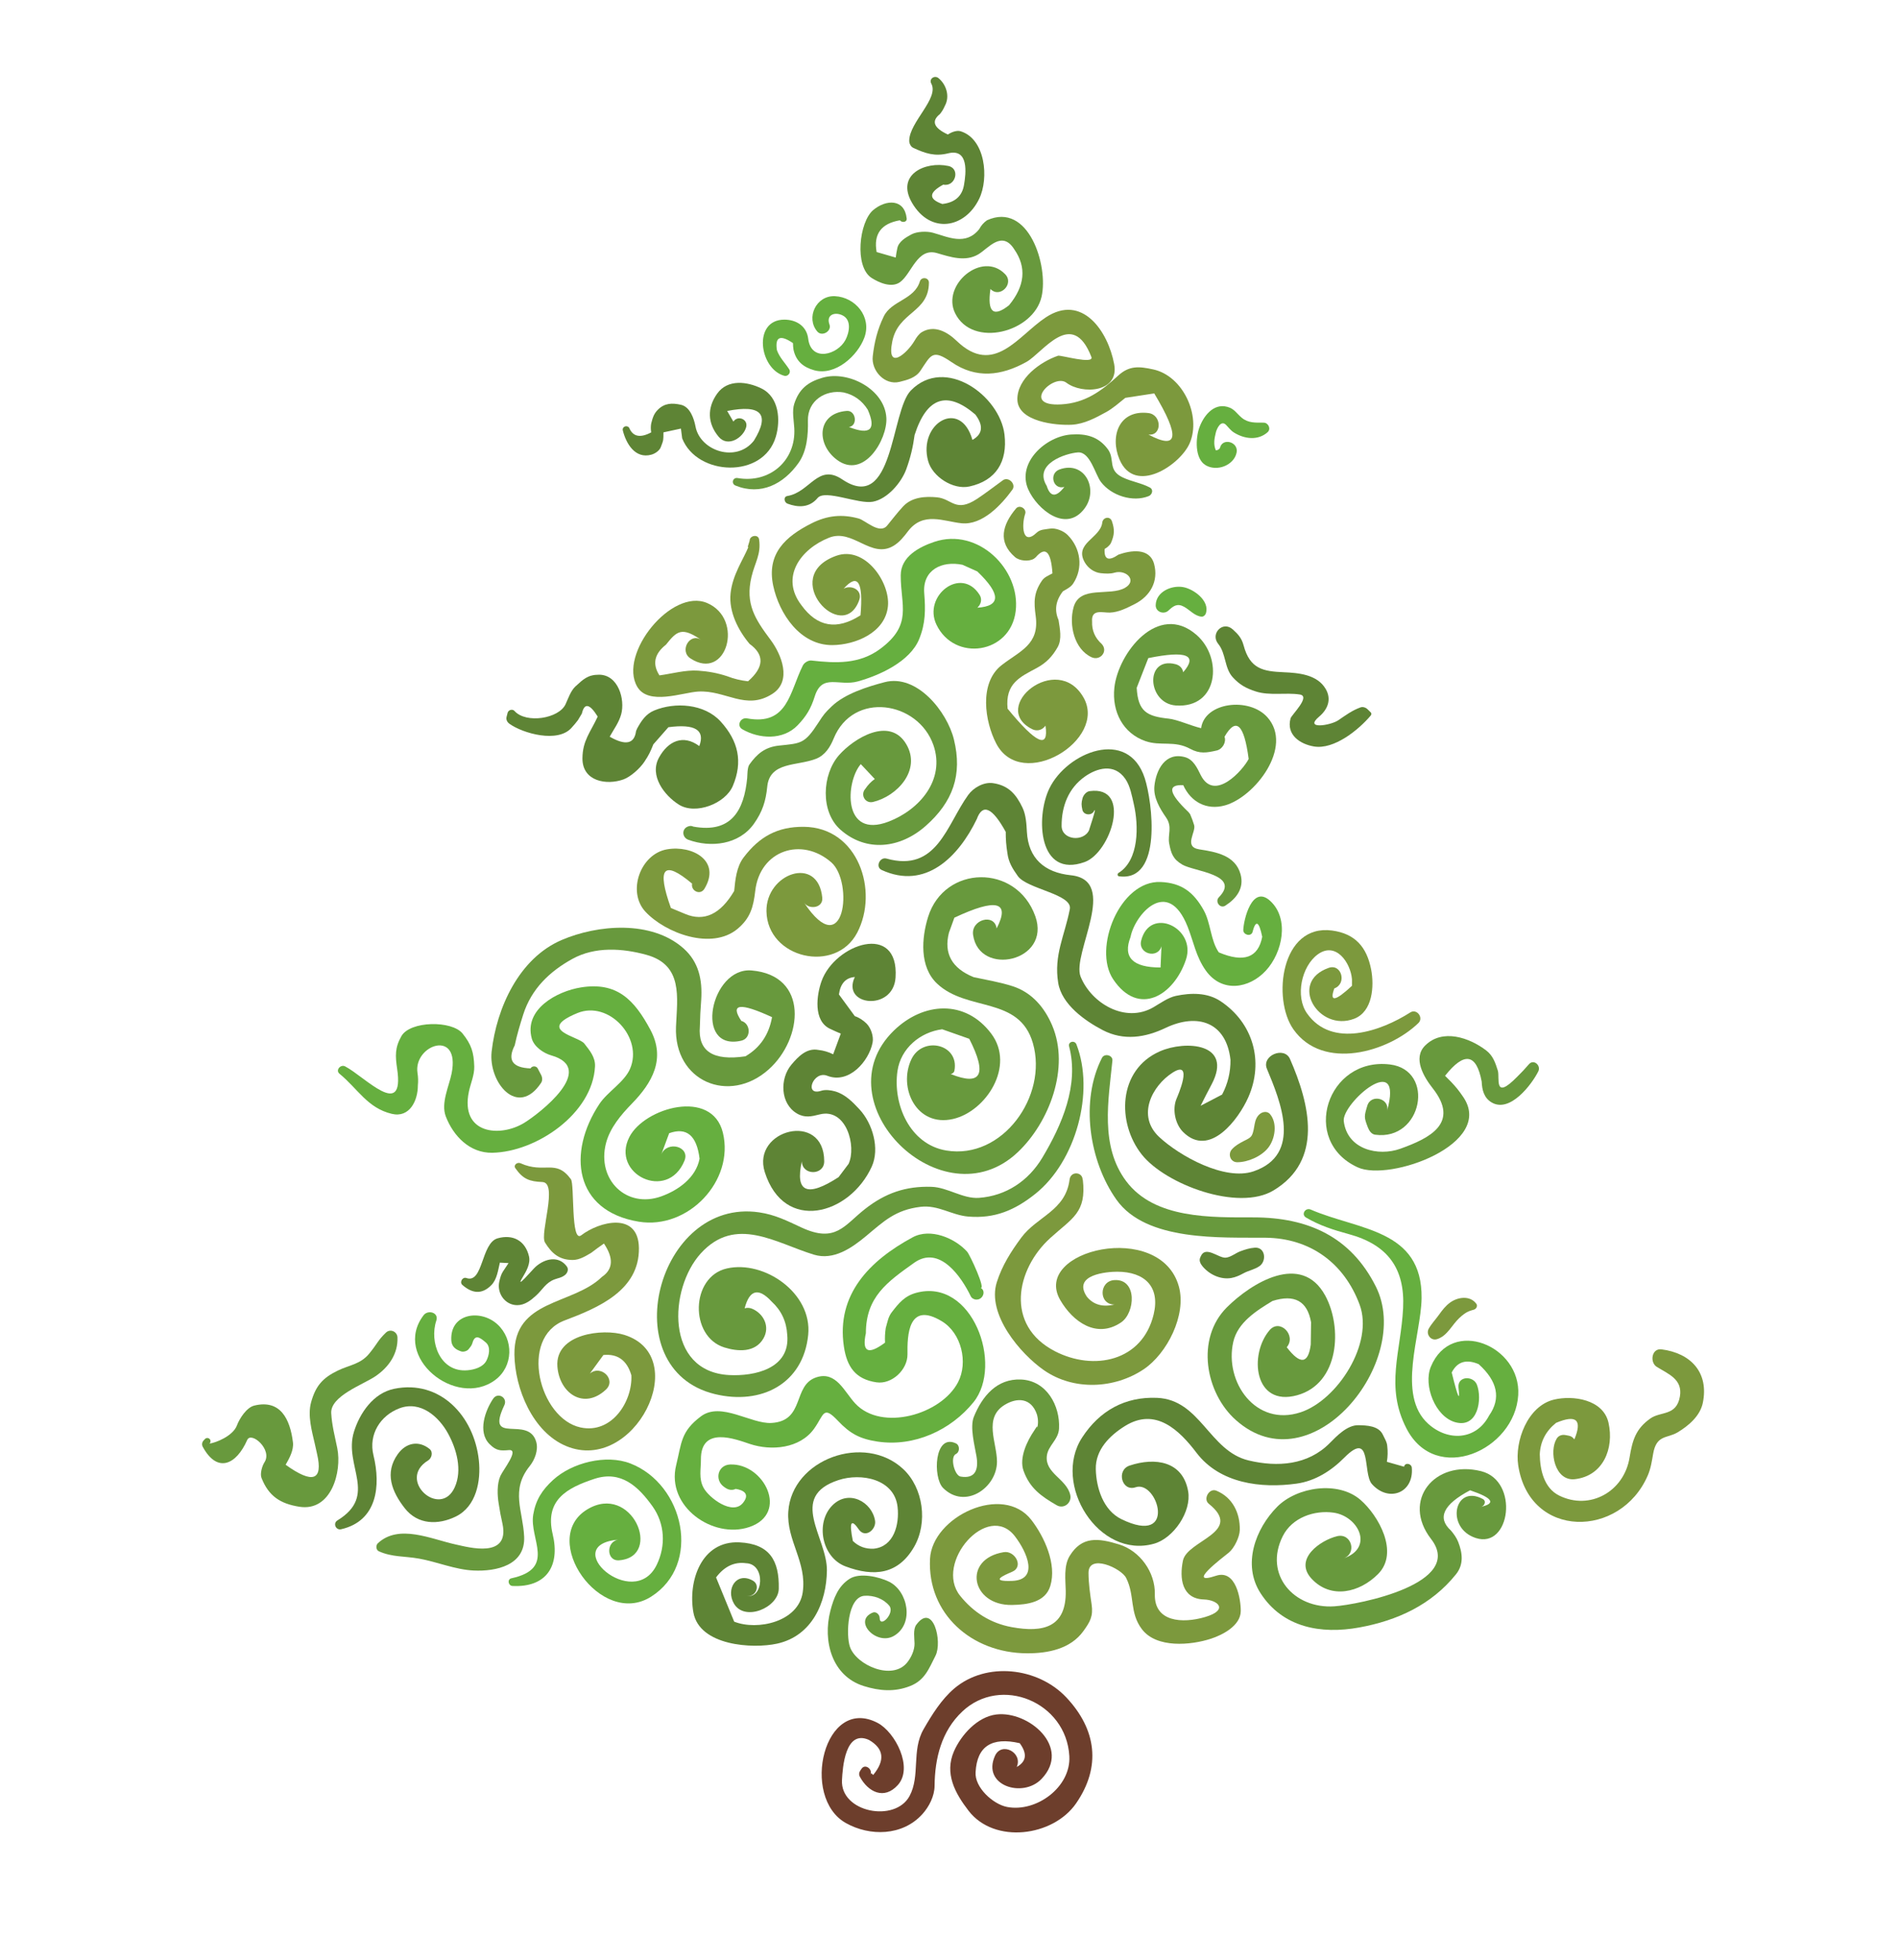 <?xml version="1.0" encoding="utf-8"?>
<!-- Generator: Adobe Illustrator 17.0.0, SVG Export Plug-In . SVG Version: 6.00 Build 0)  -->
<!DOCTYPE svg PUBLIC "-//W3C//DTD SVG 1.1//EN" "http://www.w3.org/Graphics/SVG/1.1/DTD/svg11.dtd">
<svg version="1.1" id="Layer_1" xmlns="http://www.w3.org/2000/svg" xmlns:xlink="http://www.w3.org/1999/xlink" x="0px" y="0px"
	 width="341px" height="352px" viewBox="0 0 341 352" enable-background="new 0 0 341 352" xml:space="preserve">
<g>
	<path fill="#5E8435" d="M136.795,69.769c-2.522-1.234-6.044-1.727-7.943,0.926c-1.84,2.57-1.745,5.376,0.275,7.767
		c1.661,1.965,4.463,0.124,4.937-1.766c0.354-1.414-1.523-2.156-2.3-0.97c-0.372-0.636-0.743-1.271-1.115-1.907
		c6.139-1.214,7.738,0.562,4.8,5.328c-3.157,4.046-9.66,1.837-10.488-2.523c-0.266-1.401-0.966-3.562-2.639-3.924
		c-1.554-0.336-2.906-0.328-4.133,0.899c-0.754,0.753-0.939,1.503-1.196,2.484c-0.087,0.521-0.085,1.047,0.006,1.577
		c-1.97,1.053-3.289,0.783-3.956-0.812c-0.393-0.577-1.317-0.227-1.141,0.481c0.578,2.325,2.206,5.141,5.117,4.34
		c0.65-0.179,1.451-0.695,1.704-1.358c0.512-1.339,0.459-1.19,0.475-2.651l3.139-0.68c0.07,0.584,0.144,1.167,0.223,1.75
		c2.664,6.785,14.591,7.331,16.83-0.292C140.253,75.5,140.002,71.338,136.795,69.769z"/>
	<path fill="#68993D" d="M147.785,67.844c-2.664,0.772-4.222,2.029-5.091,4.693c-0.423,1.295-0.067,3.036,0.009,4.363
		c0.338,5.856-4.441,9.961-10.173,8.967c-0.902-0.156-1.21,1.017-0.373,1.354c4.545,1.831,8.614-0.274,11.299-4.055
		c1.533-2.158,1.753-5.074,1.697-7.615c-0.08-3.604,3.169-5.624,6.432-5.059c1.846,0.421,3.285,1.453,4.318,3.095
		c1.569,3.58,0.444,4.618-3.373,3.114c1.643-0.246,1.254-3.018-0.392-2.893c-5.363,0.408-5.545,5.931-1.806,8.756
		c4.854,3.667,9.134-3.656,8.916-7.512C158.957,69.922,152.407,66.505,147.785,67.844z"/>
	<path fill="#66AF3F" d="M149.993,53.199c-3.388-0.147-5.249,3.905-3.153,6.352c0.836,0.976,2.634-0.056,2.184-1.272
		c-0.616-1.665,0.852-2.312,2.271-1.671c1.807,0.817,1.269,3.192,0.599,4.456c-1.418,2.675-6.171,4.013-6.689-0.225
		c-0.277-2.268-2.14-3.431-4.29-3.427c-5.721,0.012-4.517,8.826-0.016,10.085c0.651,0.182,1.27-0.567,0.892-1.161
		c-0.75-1.178-1.732-2.102-2.211-3.453c-0.361-2.39,0.603-2.808,2.891-1.255c-0.002,0.395,0.029,0.788,0.092,1.177
		c0.443,2.052,1.757,3.161,3.739,3.703c3.808,1.042,7.79-2.623,8.986-5.855C156.677,56.906,153.653,53.359,149.993,53.199z"/>
	<path fill="#5E8435" d="M172.591,23.577c-0.73-0.227-1.714,0.199-2.303,0.58c-2.535-1.178-3.009-2.401-1.421-3.668
		c0.365-0.443,0.659-0.932,0.883-1.467c0.963-1.721,0.249-3.857-1.143-4.994c-0.702-0.573-1.755,0.135-1.287,0.993
		c1.443,2.641-3.962,6.931-3.967,10.262c-0.001,0.483,0.274,1.066,0.734,1.279c2.174,1.009,3.884,1.57,6.257,0.98
		c3.766-0.935,3.2,3.643,2.862,5.608c-0.324,2.07-1.627,3.233-3.909,3.49c-2.512-0.889-2.454-2.048,0.173-3.477
		c2.182,0.452,3.115-2.875,0.923-3.348c-4.15-0.897-9.508,1.542-6.522,6.639c3.312,5.655,9.491,4.577,12.062-0.766
		C177.709,31.996,177.039,24.961,172.591,23.577z"/>
	<path fill="#68993D" d="M177.329,39.563c-0.585,0.406-1.049,0.934-1.394,1.583c-2.449,3.091-5.701,1.369-8.351,0.652
		c-1.077-0.291-2.838-0.235-3.837,0.305c-0.972,0.525-2.314,1.273-2.541,2.522c-0.118,0.542-0.211,1.088-0.278,1.638
		c-1.143-0.33-2.286-0.661-3.43-0.991c-0.583-3.223,0.811-5.123,4.181-5.702c0.338,0.457,1.296,0.391,1.218-0.33
		c-0.387-3.581-3.708-3.438-6.012-1.509c-2.525,2.114-3.438,10.187-0.275,12.201c1.304,0.83,3.577,1.852,5.102,0.74
		c2.087-1.521,3.071-6.247,6.626-5.213c2.378,0.692,5.071,1.625,7.44,0.219c1.775-1.054,4.234-4.416,6.455-0.883
		c2.227,3.221,1.911,6.565-0.949,10.035c-2.827,2.228-3.94,1.253-3.34-2.926c1.675,1.745,4.32-0.907,2.648-2.649
		c-4.135-4.309-11.502,1.936-8.986,7.019c3.116,6.296,14.07,3.44,15.528-2.992C188.389,47.743,184.813,36.186,177.329,39.563z"/>
	<path fill="#7C993D" d="M207.193,66.353c-2.541-0.552-4.308-0.721-6.313,1.128c-3.04,2.805-5.948,4.909-10.219,5.154
		c-7.431,0.427-1.392-5.648,0.933-3.889c2.811,2.126,9.547,1.799,8.578-3.354c-1.117-5.939-5.755-12.677-12.266-8.395
		c-4.976,3.272-9.326,10.681-16.034,4.229c-1.64-1.578-3.955-2.915-6.224-1.586c-0.57,0.334-0.999,0.98-1.328,1.541
		c-1.387,2.368-5.081,5.506-4.017,0.174c1.078-5.401,6.553-5.158,6.589-10.585c0.006-0.953-1.359-1.107-1.629-0.22
		c-1.007,3.308-5.101,3.425-6.487,6.289c-1.127,2.329-1.694,4.612-1.979,7.182c-0.282,2.549,2.149,5.233,4.816,4.57
		c1.387-0.345,2.889-0.716,3.752-1.998c1.938-2.88,2.134-3.928,5.593-1.549c4.403,3.027,8.952,2.472,13.458-0.039
		c2.963-1.651,8.211-9.775,11.661-0.898c0.55,1.416-5.552-0.358-5.983-0.211c-3.194,1.086-7.313,4.087-7.313,7.794
		c0,4.112,7.103,4.753,9.778,4.6c2.235-0.128,4.281-1.233,6.195-2.282c1.164-0.638,2.399-1.724,3.426-2.548
		c1.731-0.265,3.462-0.531,5.193-0.796c4.671,7.776,4.323,10.24-1.044,7.392c2.476,0.29,2.435-3.564,0-3.863
		c-5.273-0.647-6.969,4.15-5.197,8.334c2.745,6.482,10.956,0.982,12.627-2.957C215.835,74.679,212.563,67.519,207.193,66.353z"/>
	<path fill="#66AF3F" d="M227.029,75.916c-1.452-0.007-2.764,0.102-3.954-0.898c-0.952-0.801-1.294-1.599-2.59-1.948
		c-2.518-0.679-4.293,1.731-5.015,3.751c-0.661,1.85-0.862,5.567,1.159,6.751c2.021,1.184,5.062,0.002,5.539-2.262
		c0.41-1.951-2.579-2.782-2.991-0.825c-0.203,0.275-0.452,0.398-0.736,0.403c-0.458-1.033-0.28-2.098,0.011-3.245
		c0.154-0.606,0.887-2.295,1.836-1.313c0.46,0.476,0.829,0.995,1.405,1.356c1.867,1.171,4.314,1.492,6.047-0.054
		C228.411,77.032,227.867,75.92,227.029,75.916z"/>
	<path fill="#68993D" d="M206.58,87.562c-1.598-0.84-3.23-1.027-4.883-1.817c-2.753-1.315-1.326-3.244-2.651-5.044
		c-1.659-2.254-3.844-2.845-6.611-2.655c-4.531,0.311-9.835,5.075-7.686,9.885c1.582,3.54,6.777,7.886,10.113,3.388
		c2.568-3.462,0.033-8.633-4.502-6.997c-1.949,0.703-1.186,3.707,0.866,3.141c-1.476,1.901-2.533,1.838-3.17-0.188
		c-2.45-3.984,3.473-5.865,5.605-6.015c2.197-0.155,3.088,3.926,4.134,5.306c1.877,2.475,5.739,3.691,8.581,2.545
		C207.002,88.861,207.297,87.939,206.58,87.562z"/>
	<path fill="#5E8435" d="M180.474,78.088c-0.809-7.001-10.671-14.228-16.829-7.949c-3.63,3.701-3.035,22.234-12.33,15.967
		c-4.359-2.939-5.764,2.306-9.847,2.982c-0.766,0.127-0.585,1.153,0,1.373c1.896,0.714,3.943,0.776,5.427-1.013
		c1.329-1.602,7.34,1.161,9.926,0.669c2.643-0.503,5.125-3.442,6.002-5.84c0.745-2.038,1.209-3.995,1.497-6.149
		c2.186-6.792,5.821-8.019,10.902-3.682c1.51,2.003,1.339,3.526-0.513,4.57c-2.148-7.564-9.789-2.957-7.966,3.767
		c0.773,2.851,4.501,5.235,7.415,4.6C178.985,86.332,181.028,82.886,180.474,78.088z"/>
	<path fill="#7C993D" d="M180.191,86.257c-1.497,1.07-3.134,2.354-4.633,3.339c-3.902,2.564-4.497-0.011-7.218-0.27
		c-2.108-0.201-4.513-0.059-6.09,1.643c-1.077,1.161-1.822,2.173-2.863,3.434c-1.357,1.644-3.903-0.938-5.108-1.268
		c-2.996-0.82-5.629-0.566-8.466,0.863c-4.689,2.361-8.13,5.463-6.89,11.235c1.07,4.98,4.818,10.69,10.638,10.639
		c4.089-0.036,9.492-2.204,9.967-6.985c0.424-4.27-4.109-10.925-9.308-9.052c-10.409,3.75,1.219,16.194,4.155,7.936
		c0.647-1.819-1.478-2.801-2.812-2.025c2.547-2.861,3.563-1.281,3.037,4.77c-4.234,2.717-7.77,2.114-10.609-1.807
		c-3.882-5.041-0.138-10.114,4.969-12.132c4.25-1.679,7.518,3.836,11.528,1.487c1.096-0.642,1.888-1.642,2.641-2.635
		c2.736-3.609,6.409-1.769,9.628-1.442c3.757,0.382,7.179-3.345,9.131-6.035C182.606,86.959,181.184,85.548,180.191,86.257z"/>
	<path fill="#5E8435" d="M129.486,129.609c-2.927-3.227-8.225-3.541-11.959-1.99c-1.499,0.622-2.32,1.883-3.062,3.242
		c-0.063,0.149-0.126,0.298-0.189,0.447c-0.303,2.317-1.881,2.656-4.734,1.014c0.724-1.314,1.652-2.536,2.058-4.013
		c0.738-2.684-0.522-7.12-3.972-7.12c-2.024,0-2.83,0.817-4.211,2.074c-0.865,0.787-1.322,2.159-1.795,3.204
		c-1.188,2.62-7.105,3.557-9.184,1.237c-0.374-0.417-1.104-0.194-1.239,0.327c-0.06,0.233-0.121,0.467-0.181,0.7
		c-0.137,0.529,0.098,0.975,0.52,1.279c2.392,1.72,8.734,3.527,11.178,0.677c0.394-0.426,0.766-0.87,1.114-1.332
		c0.236-0.394,0.473-0.788,0.709-1.183c0.453-1.973,1.401-1.794,2.845,0.538c-1.304,2.819-2.715,4.299-2.741,7.487
		c-0.034,4.178,4.365,4.881,7.363,3.8c1.301-0.469,2.983-1.994,3.755-3.159c0.841-1.267,1.058-1.749,1.62-3.142
		c0.901-1.025,1.802-2.051,2.703-3.076c4.787-0.636,6.634,0.497,5.553,3.39c-2.907-2.165-5.61-0.906-7.242,2.064
		c-1.789,3.255,0.981,6.822,3.574,8.451c3.006,1.889,8.346-0.186,9.688-3.353C133.508,136.806,132.644,133.09,129.486,129.609z"/>
	<path fill="#7C993D" d="M138.451,114.94c-2.824-3.777-4.577-6.487-3.44-11.312c0.609-2.587,1.765-4.065,1.37-6.74
		c-0.146-0.986-1.701-0.719-1.7,0.23c-0.11,0.36-0.221,0.72-0.331,1.08c-0.031,0.074,0.09,0.106,0.12,0.033
		c-0.983,2.358-2.866,5.032-3.214,8.352c-0.344,3.288,1.377,6.648,3.414,9.069c2.707,1.956,2.615,4.196-0.276,6.72
		c-1.294-0.141-2.545-0.445-3.755-0.914c-1.784-0.585-3.365-0.865-5.223-0.998c-2.222-0.159-4.793,0.565-6.935,0.851
		c-1.314-2.029-0.924-3.869,1.172-5.519c1.967-2.477,2.847-3.245,6.34-0.844c-2.039-1.401-4.014,1.964-1.94,3.318
		c6.471,4.226,9.733-7.06,3.002-9.949c-6.41-2.751-15.996,9.178-12.566,15.035c1.997,3.409,8.109,1.04,10.926,0.866
		c4.951-0.306,8.575,3.486,13.353,0.412C142.365,122.317,140.37,117.506,138.451,114.94z"/>
	<path fill="#66AF3F" d="M167.861,97.325c-2.724,0.916-6.02,2.658-6.034,6.002c-0.022,5.428,2.182,8.85-3.656,13.203
		c-3.776,2.816-8.034,2.602-12.379,2.112c-0.579-0.065-1.294,0.381-1.549,0.888c-2.391,4.768-2.673,10.859-10.044,9.5
		c-1.154-0.213-1.933,1.322-0.827,1.961c2.987,1.726,7.287,2.028,9.933-0.72c1.569-1.63,2.394-3.023,3.072-5.181
		c1.326-4.22,4.335-1.745,7.762-2.701c3.89-1.086,9.361-3.55,11.005-7.609c1.15-2.839,1.142-5.218,0.905-8.243
		c-0.327-4.168,3.149-5.86,6.873-5.094c0.889,0.4,1.778,0.8,2.668,1.199c4.251,4.072,4.243,6.237,0.006,6.511
		c0.62-0.567,0.929-1.475,0.394-2.315c-3.33-5.237-10.204,0.202-7.751,5.346c3.218,6.749,13.303,5.307,14.24-2.41
		C183.387,102.295,175.728,94.68,167.861,97.325z"/>
	<path fill="#7C993D" d="M194.672,125.29c-4.748-8.335-17.004,1.731-9.258,5.669c0.996,0.507,1.927,0.085,2.421-0.621
		c0.623,4.256-1.64,3.252-6.81-3.048c-0.448-4.546,2.231-5.684,5.232-7.302c1.723-0.929,2.817-2.078,3.767-3.758
		c0.811-1.435,0.382-3.36,0.152-4.874c-0.772-1.766-0.509-3.482,0.792-5.147c0.646-0.386,1.412-0.741,1.843-1.395
		c1.831-2.778,1.382-6.341-1.006-8.73c-0.706-0.706-2.137-1.312-3.178-1.13c-0.799,0.14-1.729,0.109-2.355,0.708
		c-2.637,2.519-2.745-1.403-2.084-3.368c0.307-0.911-1.011-1.714-1.646-0.959c-2.457,2.921-3.318,6.027-0.184,8.726
		c0.809,0.697,2.467,0.844,3.383,0.308c0.108-0.083,0.215-0.166,0.323-0.25c1.751-2.055,2.759-1.098,3.023,2.87
		c-0.765,0.429-1.431,0.628-1.914,1.344c-1.451,2.151-1.449,3.758-1.097,6.322c0.706,5.144-2.826,6.253-6.121,8.821
		c-4.116,3.208-3.007,10.166-0.974,14.068C183.547,142.312,199.011,132.908,194.672,125.29z"/>
	<path fill="#68993D" d="M212.587,141.033c1.357,2.99,4.155,4.548,7.469,3.637c5.374-1.478,12.385-10.518,7.644-15.841
		c-3.273-3.674-11.27-2.716-11.904,1.964c-1.859-0.439-4.294-1.552-5.801-1.71c-3.943-0.414-5.536-1.267-5.772-5.542
		c0.695-1.778,1.389-3.556,2.084-5.334c6.867-1.396,8.948-0.545,6.264,2.543c-0.098-0.647-0.522-1.233-1.374-1.454
		c-5.564-1.445-5.123,7.061,0.066,7.42c7.63,0.528,8.497-8.516,3.699-12.687c-6.895-5.994-14.098,3.287-14.753,9.512
		c-0.455,4.33,1.584,8.189,5.591,9.576c2.74,0.948,5.169-0.167,8.02,1.377c1.754,0.949,2.979,0.714,4.78,0.309
		c1.009-0.227,1.763-1.475,1.403-2.472c2.072-3.594,3.518-2.264,4.338,3.99c-1.007,1.976-6.156,7.831-8.621,2.882
		c-0.621-1.247-1.308-2.791-2.822-3.207c-3.55-0.976-5.196,2.315-5.492,5.184c-0.214,2.07,0.987,4.059,2.101,5.666
		c1.178,1.699,0.252,3.07,0.557,4.669c0.334,1.749,0.664,2.795,2.353,3.784c2.137,1.252,10.578,1.76,6.567,5.873
		c-0.746,0.765,0.224,2.098,1.158,1.501c1.966-1.257,3.439-3.107,2.741-5.645c-0.939-3.412-4.427-4.006-7.418-4.47
		c-2.91-0.451-0.499-3.159-0.933-4.393c-0.197-0.655-0.433-1.294-0.707-1.919c-0.096-0.125-0.193-0.25-0.289-0.374
		C209.973,142.488,209.658,140.876,212.587,141.033z"/>
	<path fill="#5E8435" d="M246.269,127.955c-0.193-0.189-0.387-0.378-0.58-0.567c-0.309-0.302-0.827-0.486-1.252-0.331
		c-1.565,0.57-2.621,1.385-4.017,2.327c-1.372,0.926-6.226,1.7-3.42-0.665c1.505-1.268,2.293-3.067,1.176-4.974
		c-1.528-2.608-4.881-2.883-7.547-3.001c-3.677-0.162-6.057-0.56-7.202-4.831c-0.35-1.304-0.986-2-1.948-2.865
		c-1.796-1.617-4.091,0.786-2.607,2.607c1.41,1.73,1.096,4.325,2.593,5.975c1.246,1.373,2.41,2.002,4.166,2.57
		c2.462,0.798,5.371,0.155,7.89,0.544c2.037,0.315-1.479,3.65-1.652,4.281c-0.814,2.96,1.695,4.624,4.184,5.05
		c3.643,0.623,8.072-3.012,10.217-5.556C246.408,128.355,246.435,128.116,246.269,127.955z"/>
	<path fill="#7C993D" d="M207.355,101.324c-0.803-3.03-4.255-2.457-6.399-1.708c-1.785,1.231-2.617,0.893-2.497-1.014
		c0.418-0.226,0.963-0.669,1.152-1.11c0.616-1.44,0.674-2.344,0.161-3.861c-0.335-0.992-1.62-0.736-1.736,0.235
		c-0.336,2.827-5.157,3.709-3.122,7.184c0.595,1.015,1.691,1.793,2.87,1.904c0.821,0.078,1.645,0.146,2.453-0.091
		c2.081-0.609,4.139,1.408,1.894,2.714c-2.748,1.599-8.145-0.525-9.255,3.51c-0.87,3.163,0.131,7.528,3.236,8.963
		c1.537,0.71,3.037-1.057,1.832-2.374c-1.215-1.091-1.793-2.434-1.735-4.031c-0.186-2.342,1.933-1.563,3.202-1.613
		c1.575-0.061,3.059-0.83,4.434-1.523C206.691,107.076,208.163,104.375,207.355,101.324z"/>
	<path fill="#66AF3F" d="M212.536,105.448c-2.104-0.355-4.856,0.863-4.901,3.263c-0.023,1.207,1.464,1.734,2.296,0.951
		c0.897-0.846,1.597-1.341,2.806-0.673c1.037,0.573,1.91,1.662,3.123,1.771c0.372,0.033,0.696-0.279,0.799-0.609
		C217.368,107.896,214.431,105.768,212.536,105.448z"/>
	<path fill="#5E8435" d="M205.673,139.782c-2.982-9.174-14.002-4.669-17.151,1.857c-2.484,5.148-1.976,16.208,6.365,13.195
		c4.697-1.697,8.569-13.777,0.883-12.735c-0.606,0.082-1.13,0.727-1.28,1.28c-0.229,0.844-0.215,1.222-0.027,2.076
		c0.212,0.96,1.608,1.104,2.068,0.27c0.76-1.376-1.066,3.855-0.84,3.346c-0.986,2.221-4.949,1.825-4.959-0.723
		c-0.014-3.534,1.243-6.79,4.177-8.86c2.1-1.481,5.272-2.502,7.284,0.433c0.868,1.267,1.178,3.064,1.516,4.536
		c0.875,3.814,0.974,10.04-2.753,12.335c-0.218,0.134-0.224,0.565,0.079,0.606C208.92,158.466,207.032,143.964,205.673,139.782z"/>
	<path fill="#68993D" d="M171.382,132.811c-1.214-4.938-6.622-11.808-12.448-10.281c-3.061,0.802-7.138,2.073-9.493,4.331
		c-1.252,1.201-1.46,1.476-2.401,2.934c-2.48,3.841-3.115,3.706-7.098,4.128c-2.501,0.265-3.938,1.478-5.315,3.419
		c-0.377,0.531-0.344,1.973-0.384,2.39c-0.552,5.776-2.81,9.993-9.683,8.738c-0.237-0.116-0.51-0.162-0.81-0.066
		c-0.03,0.01-0.061,0.019-0.091,0.029c-1.222,0.389-1.146,1.982,0,2.401c4.028,1.47,9.108,0.914,11.792-2.872
		c1.527-2.154,2.139-4.065,2.394-6.658c0.448-4.553,5.402-3.676,8.786-5.02c1.61-0.64,2.522-2.099,3.148-3.632
		c3.509-8.586,15.173-6.714,17.919,1.174c2.17,6.235-2.512,11.627-8.041,13.747c-8.349,3.202-7.755-7.157-5.005-10.324
		c0.838,0.891,1.676,1.781,2.514,2.672c-0.669,0.477-1.235,1.064-1.697,1.762c-0.943,1.058-0.036,2.694,1.376,2.364
		c4.303-1.008,8.715-5.706,5.988-10.362c-2.973-5.075-9.441-1.07-12.1,1.962c-3.038,3.465-3.398,10.162,0.291,13.4
		c4.647,4.079,10.727,3.345,15.305-0.709C171.195,144.031,172.947,139.176,171.382,132.811z"/>
	<path fill="#66AF3F" d="M129.873,203.447c-1.949-7.988-14.076-4.502-16.795,0.772c-3.419,6.634,6.831,11.721,9.894,4.272
		c1.06-2.579-3.102-3.664-4.157-1.146c0.47-1.267,0.94-2.535,1.41-3.802c3.132-1.122,4.953,0.404,5.462,4.576
		c-0.656,3.432-3.818,5.659-6.853,6.758c-6.276,2.272-11.636-2.977-9.967-9.509c0.709-2.774,2.714-5.141,4.656-7.132
		c3.655-3.747,6.118-8.051,3.332-13.26c-2.923-5.466-6.044-8.627-12.435-7.628c-4.387,0.686-10.322,3.944-8.881,9.184
		c0.407,1.478,2.106,2.637,3.497,3.033c8.355,2.38-2.152,10.453-4.822,12.1c-4.379,2.701-11.592,2.042-9.967-5.619
		c0.303-1.43,1.001-2.967,0.958-4.476c-0.073-2.553-0.524-3.974-2.1-5.931c-1.919-2.382-9.424-2.284-10.989,0.471
		c-1.177,2.072-1.112,3.524-0.763,5.881c1.369,9.24-5.808,1.398-9.345-0.451c-0.806-0.421-1.786,0.688-1.017,1.318
		c3.294,2.697,5.023,6.164,9.401,7.207c3.206,0.764,4.691-2.389,4.683-5.122c0.075-0.749,0.053-1.492-0.067-2.228
		c-0.76-5.02,7.727-8.029,6.135,0.072c-0.446,2.271-1.976,5.343-1.048,7.749c1.34,3.477,4.272,6.599,8.366,6.52
		c7.914-0.154,18.022-7.039,18.439-15.511c0.082-1.672-0.989-2.901-1.924-4.107c-1.019-1.315-8.741-2.378-1.251-5.469
		c5.651-2.332,11.883,4.433,9.47,10.009c-1.048,2.423-4.053,4.119-5.513,6.325c-5.785,8.741-4.547,19.219,7.081,21.132
		C123.639,220.896,131.981,212.09,129.873,203.447z"/>
	<path fill="#68993D" d="M135.019,174.31c-7.35-0.62-10.458,14.594-1.832,12.614c1.814-0.416,1.71-3.081,0-3.555
		c-2.073-3.102-0.233-3.325,5.521-0.669c-0.559,3.148-2.153,5.491-4.781,7.031c-5.822,0.866-8.551-0.91-8.188-5.328
		c0.034-1.608,0.115-3.213,0.241-4.816c0.232-3.6-0.433-6.802-3.171-9.234c-5.763-5.116-15.444-4.286-21.923-1.501
		c-7.648,3.288-11.676,12.198-12.556,20.016c-0.619,5.501,4.642,11.992,8.882,5.639c0.289-0.434,0.231-1.009,0-1.447
		c-0.202-0.385-0.405-0.77-0.608-1.155c-0.252-0.478-1.031-0.488-1.28,0c-3.255-0.117-4.204-1.495-2.849-4.134
		c0.404-1.885,0.95-3.725,1.535-5.561c1.463-4.59,4.747-7.731,8.847-9.986c4.076-2.241,8.973-1.902,13.267-0.726
		c6.631,1.817,5.548,7.659,5.328,12.903c-0.411,9.817,9.536,14.039,16.65,7.692C144.279,186.583,145.373,175.184,135.019,174.31z"/>
	<path fill="#7C993D" d="M144.422,148.508c-4.753-0.042-8,1.784-10.823,5.507c-1.283,1.691-1.498,3.995-1.693,6.015
		c-2.461,4.183-5.392,5.561-8.794,4.134c-0.859-0.358-1.717-0.715-2.576-1.073c-2.591-7.231-1.322-8.691,3.808-4.378
		c-0.259,1.32,1.473,2.148,2.211,0.932c3.054-5.035-2.154-7.864-6.689-7.096c-4.825,0.818-7.241,7.63-3.912,11.203
		c3.6,3.863,11.902,6.978,16.564,3.079c2.279-1.906,2.841-3.914,3.169-6.802c0.829-7.3,8.344-9.792,13.676-5.127
		c4.027,3.523,2.416,18.25-4.905,7.224c0.881,1.326,3.453,0.983,3.272-0.886c-0.752-7.734-10.153-4.349-10.025,2.459
		c0.158,8.445,12.396,11.286,16.302,3.829C157.924,160.049,154.198,148.594,144.422,148.508z"/>
	<path fill="#68993D" d="M274.711,191.132c-0.679,0.794-1.393,1.556-2.142,2.286c-4.275,4.361-3.072,0.143-3.465-1.115
		c-0.443-1.417-0.875-2.705-2.115-3.646c-3.021-2.292-7.847-3.958-10.954-0.851c-2.29,2.29-0.156,5.73,1.359,7.653
		c4.959,6.289-0.576,9.007-5.845,10.886c-3.903,1.392-9.507,0.156-10.125-4.971c-0.385-3.197,10.953-13.073,7.758-1.772
		c0.645-2.282-2.866-3.236-3.536-0.975c-0.567,1.911-0.603,2.027,0.114,3.891c0.213,0.555,0.635,1.205,1.294,1.294
		c8.513,1.159,10.862-11.625,2.666-12.616c-11.291-1.366-16.2,13.745-5.769,18.489c5.726,2.604,24.728-4.215,18.918-12.674
		c-0.799-1.163-1.184-1.649-2.153-2.684c-0.365-0.365-0.729-0.73-1.094-1.095c3.442-4.356,5.636-4.011,6.581,1.034
		c0.066,1.487,0.395,2.934,1.8,3.757c3.296,1.931,7.219-3.258,8.377-5.601C276.891,191.388,275.559,190.185,274.711,191.132z"/>
	<path fill="#7C993D" d="M253.372,181.851c-5.195,3.326-14.065,6.513-18.541,0.183c-2.184-3.089-0.981-8.499,1.925-10.613
		c3.271-2.38,5.91,1.549,6.141,4.461c0,0.394,0.001,0.789,0.002,1.183c-3.021,2.812-4.079,2.969-3.173,0.47
		c2.298-0.828,1.32-4.508-1.017-3.687c-7.291,2.562-1.827,11.601,4.594,9.134c3.342-1.284,3.605-5.898,3.041-8.837
		c-0.777-4.049-2.893-6.454-7.023-7.006c-9.185-1.227-10.785,12.292-6.949,17.74c5.308,7.539,17.075,4.1,22.465-1.128
		C255.817,182.801,254.54,181.103,253.372,181.851z"/>
	<path fill="#66AF3F" d="M228.213,161.821c-3.269-3.009-4.788,3.405-4.84,5.222c-0.024,0.834,1.266,1.254,1.636,0.443
		c0.592-2.328,1.18-2.069,1.765,0.778c-0.713,3.764-3.313,4.697-7.802,2.797c-1.503-2.189-1.423-5.252-2.711-7.569
		c-1.805-3.246-3.99-4.919-7.756-5.072c-7.299-0.297-12.211,11.948-8.51,17.474c4.594,6.859,10.958,2.851,13.085-3.558
		c1.882-5.669-6.482-9.643-8.056-3.38c-0.595,2.369,2.976,3.351,3.649,1.006c-0.056,1.273-0.112,2.545-0.168,3.818
		c-5.016-0.001-6.811-1.832-5.385-5.494c0.716-3.843,6.636-10.999,10.26-1.818c1.097,2.778,1.487,5.355,3.246,7.841
		c2.882,4.072,7.799,3.285,10.803,0.034C230.428,171.1,231.69,165.022,228.213,161.821z"/>
	<path fill="#5E8435" d="M231.767,190.218c-1.028-2.349-5.141-0.622-4.154,1.751c2.439,5.86,6.419,15.419-2.401,18.423
		c-5.174,1.762-13.316-2.777-16.946-6.167c-4.103-3.832-1.271-9.188,2.376-11.542c3.926-2.534,0.877,4.32,0.71,4.734
		c-0.753,1.871-0.218,4.483,1.198,5.898c4.771,4.771,10-2.333,11.713-6.199c2.884-6.508,0.827-13.424-4.973-17.284
		c-2.393-1.593-5.363-1.513-8.027-0.956c-1.379,0.288-2.848,1.352-4.04,2.045c-5.06,2.941-11.148-0.721-13.077-5.492
		c-1.652-4.085,7.073-17.304-1.765-18.222c-4.739-0.492-7.627-3.041-7.886-7.788c-0.077-1.406-0.164-3.042-0.783-4.341
		c-1.166-2.449-2.54-4.005-5.3-4.412c-1.65-0.243-3.505,0.797-4.457,2.114c-3.906,5.403-5.6,13.977-14.687,11.433
		c-1.198-0.335-2.041,1.509-0.864,2.05c7.897,3.63,13.801-2.365,17.085-9.133c1.043-2.876,2.779-2.112,5.207,2.29
		c-0.012,1.262,0.084,2.516,0.288,3.762c0.206,1.707,0.923,2.82,1.876,4.169c1.655,2.343,9.871,3.247,9.348,5.938
		c-0.935,4.809-2.905,8.252-2.09,13.252c0.633,3.887,4.835,6.831,7.992,8.479c3.771,1.968,7.649,1.348,11.285-0.385
		c5.78-2.755,10.931-1.03,11.675,5.726c0.026,2.205-0.474,4.284-1.501,6.237l-3.866,2.019c0.646-1.301,1.311-2.593,1.994-3.875
		c3.893-7.411-4.74-7.914-9.304-5.909c-7.586,3.333-7.75,12.867-3.263,18.533c4.253,5.371,17.314,10.265,23.66,6.461
		C237.789,208.429,235.323,198.342,231.767,190.218z"/>
	<path fill="#7C993D" d="M228.167,200.104c-0.486-0.57-1.333-0.43-1.837,0c-1.163,0.99-0.8,2.529-1.404,3.784
		c-0.252,0.524-0.985,0.809-1.464,1.06c-0.796,0.417-1.53,0.815-2.137,1.494c-0.77,0.861-0.274,2.315,0.959,2.315
		c1.94,0,4.362-1.066,5.572-2.608C229.097,204.568,229.543,201.718,228.167,200.104z"/>
	<path fill="#68993D" d="M189.022,184.153c-1.364-3.189-3.636-5.896-7.071-7.005c-2.314-0.747-4.659-1.121-7.03-1.636
		c-3.902-1.587-5.38-4.247-4.434-7.978l0.977-2.701c7.556-3.552,10.087-2.909,7.595,1.93c-0.385-2.787-4.631-1.606-4.232,1.167
		c1.091,7.601,14.084,4.783,11.175-3.367c-3.382-9.476-16.352-9.234-19.265,0.15c-1.164,3.75-1.58,8.935,1.613,11.953
		c5.429,5.132,14.771,2.186,17.223,10.71c2.73,9.493-5.468,20.954-15.557,19.275c-6.598-1.098-9.639-8.36-8.774-14.286
		c0.597-4.088,4.078-6.973,8.03-7.494c1.622,0.572,3.244,1.144,4.866,1.715c3.276,6.427,2.162,8.533-3.329,6.331
		c0.316-0.065,0.6-0.272,0.665-0.616c0.906-4.778-5.71-6.284-7.731-2.041c-2.427,5.098,0.9,12.241,7.486,10.727
		c5.938-1.365,11.205-9.529,6.87-15.315c-4.639-6.19-12.205-5.725-17.518-0.552c-13.207,12.86,8.714,34.643,22.264,21.845
		C188.51,201.612,192.278,191.768,189.022,184.153z"/>
	<path fill="#5E8435" d="M147.588,176.267c-0.863,2.442-1.541,7.121,1.582,8.544c0.622,0.3,1.251,0.581,1.889,0.845
		c-0.456,1.238-0.912,2.475-1.369,3.713c-0.837-0.421-1.722-0.682-2.653-0.782c-2.112-0.417-3.671,1.241-4.856,2.652
		c-2.105,2.507-2.013,6.998,1.002,8.764c1.402,0.821,2.62,0.538,4.07,0.167c4.823-1.234,6.665,5.75,5.203,8.882
		c-0.599,0.795-1.198,1.591-1.797,2.386c-5.647,3.668-7.846,2.717-6.598-2.852c0.04,2.589,4.022,2.593,4.019,0
		c-0.011-9.099-13.095-5.678-10.678,1.941c3.476,10.961,15.24,7.722,19.213-0.968c1.49-3.259,0.146-7.778-2.193-10.296
		c-1.248-1.344-2.605-2.742-4.444-3.248c-0.726-0.2-1.695-0.333-2.421-0.097c-3.195,1.04-1.453-3.689,1.071-2.693
		c3.904,1.54,7.5-2.63,8.146-5.97c0.214-1.107-0.297-2.615-1.091-3.409c-0.569-0.569-1.333-1.078-2.102-1.326
		c-0.952-1.3-1.904-2.6-2.857-3.9c0.271-1.964,1.223-3.008,2.856-3.132c-2.487,5.205,6.912,6.232,7.317,0.097
		C161.56,165.536,149.965,169.542,147.588,176.267z"/>
	<path fill="#7C993D" d="M112.185,239.772c-3.866-1.216-12.481-0.205-12.042,5.68c0.358,4.798,4.746,7.85,8.71,4.152
		c1.944-1.813-0.907-4.566-2.883-2.883c0.813-1.113,1.626-2.225,2.439-3.338c2.57-0.255,4.245,0.961,5.027,3.646
		c0.209,4.742-3.535,10.56-9.116,9.369c-7.459-1.592-11.115-16.123-2.879-19.226c5.965-2.247,13.451-5.368,13.349-13.007
		c-0.089-6.61-7.153-4.758-10.367-2.284c-1.9,1.463-1.174-9.15-1.854-10.077c-2.735-3.729-4.706-0.905-9.062-2.868
		c-0.54-0.243-1.331,0.304-0.908,0.907c1.355,1.928,2.498,2.373,4.838,2.469c2.884,0.118-0.502,9.266,0.478,10.862
		c1.181,1.925,2.542,3.139,4.971,3.139c1.243,0,2.348-0.704,3.364-1.307c0.737-0.568,1.489-1.117,2.255-1.646
		c1.769,2.627,1.651,4.623-0.355,5.988c-5.281,5.144-15.861,3.945-15.728,13.963c0.08,6.068,3.265,13.921,9.305,16.431
		C113.917,264.81,124.553,243.662,112.185,239.772z"/>
	<path fill="#68993D" d="M69.329,239.364c-1.509,1.462-1.458,1.892-2.985,3.756c-1.587,1.938-3.56,2.044-5.673,3.068
		c-2.718,1.317-3.958,2.748-4.772,5.66c-0.668,2.39,0.131,5.192,0.666,7.508l0.393,1.768c1.117,4.809-0.764,5.467-5.641,1.974
		c0.667-1.156,1.484-2.637,1.312-4.04c-0.514-4.173-2.253-7.74-6.948-6.592c-1.387,0.339-2.664,2.351-3.115,3.563
		c-0.718,1.929-3.914,3.176-4.99,3.268c0.137-0.055,0.23-0.203,0.237-0.351c0.001-0.03,0.003-0.059,0.004-0.089
		c0.025-0.496-0.645-0.763-0.977-0.405c-0.087,0.094-0.175,0.188-0.262,0.282c-0.297,0.32-0.358,0.761-0.148,1.147
		c2.635,4.83,6.042,3.185,7.982-1.235c0.708-1.613,4.603,1.727,3.094,4.024c-0.403,0.614-0.826,2.023-0.523,2.792
		c1.276,3.238,3.332,4.627,6.796,5.176c5.739,0.909,7.674-6.278,6.815-10.517c-0.426-2.102-0.971-4.137-1.087-6.294
		c-0.164-3.068,5.685-5.113,7.915-6.61c2.453-1.648,4.098-4.083,3.989-6.991C71.371,239.167,70.11,238.607,69.329,239.364z"/>
	<path fill="#5E8435" d="M86.034,262.301c-0.847-7.964-6.977-14.539-15.212-12.85c-3.753,0.77-6.194,4.359-7.239,7.752
		c-1.87,6.069,4.411,11.378-2.959,15.888c-0.853,0.522-0.288,1.807,0.669,1.587c6.496-1.494,7.144-7.816,5.803-13.296
		c-0.913-3.73,1.233-7.14,4.69-8.435c3.761-1.408,7.038,1.489,8.698,4.508c1.548,2.814,2.602,6.585,1.221,9.671
		c-2.572,5.749-10.504-1.304-4.794-4.802c0.664-0.407,0.948-1.517,0.266-2.068c-1.908-1.542-4.205-1.18-5.714,0.934
		c-2.408,3.37-1.076,6.737,1.262,9.718c2.355,3.003,6.018,3.013,9.146,1.495C85.606,270.592,86.423,265.957,86.034,262.301z"/>
	<path fill="#66AF3F" d="M89.382,237.885c-3.013-2.785-8.554-2.025-8.3,2.857c0.049,0.936,0.571,1.526,1.415,1.859l0.286,0.113
		c0.422,0.167,1.122-0.009,1.404-0.371c0.271-0.348,0.56-0.648,0.681-1.088c0.462-1.681,1.36-1.033,2.426-0.114
		c0.923,0.795,0.559,2.354,0.101,3.249c-0.612,1.194-2.181,1.627-3.393,1.734c-4.932,0.432-6.895-5.086-5.612-8.922
		c0.488-1.46-1.493-2.001-2.286-0.964c-5.714,7.483,5.813,16.823,12.839,11.647C92.257,245.441,92.307,240.588,89.382,237.885z"/>
	<path fill="#5E8435" d="M101.848,227.494c-1.435-1.975-3.889-1.499-5.621,0.042c-0.576,0.513-3.832,4.382-2.316,1.866
		c0.64-1.062,1.434-2.439,1.129-3.742c-0.657-2.817-2.9-4.019-5.644-3.235c-2.974,0.849-2.573,8.201-5.609,7.129
		c-0.694-0.245-1.27,0.756-0.721,1.239c1.749,1.536,3.493,1.774,5.202,0.047c1.035-1.046,1.212-2.702,1.54-4.051
		c0.52,0.028,1.04,0.056,1.56,0.084c-0.333,0.5-0.665,0.999-0.998,1.499c-0.356,0.534-0.518,1.196-0.66,1.807
		c-0.483,2.087,1.013,4.251,3.217,4.251c1.374,0,2.468-0.881,3.42-1.753c1.136-1.039,1.696-2.272,3.265-2.868
		c0.821-0.312,1.101-0.237,1.824-0.74C101.909,228.739,102.238,228.031,101.848,227.494z"/>
	<path fill="#68993D" d="M96.348,259.017c-1.366-4.967-9.26,0.809-5.738-6.617c0.641-1.351-1.158-2.418-2.005-1.172
		c-1.422,2.092-2.837,5.973-0.651,8.159c1.201,1.201,1.933,1.207,3.479,1.074c1.942-0.167-1.037,3.533-1.531,4.639
		c-0.634,1.421-0.559,3.468-0.308,4.962c0.181,1.23,0.411,2.452,0.689,3.664c1.312,6.285-6.108,4.185-8.367,3.698
		c-4.435-0.958-10.225-3.762-14.027-0.235c-0.404,0.375-0.355,1.216,0.188,1.455c2.429,1.071,4.56,0.832,7.233,1.313
		c3.266,0.588,6.442,1.974,9.786,2.134c3.988,0.191,9.31-0.903,9.073-6.085c-0.214-4.668-2.492-8.346,1.006-12.683
		C96.068,262.216,96.747,260.468,96.348,259.017z"/>
	<path fill="#66AF3F" d="M113.248,262.859c-4.322-1.675-10.458-0.174-13.901,2.985c-1.952,1.791-3.101,3.574-3.545,6.204
		c-0.743,4.4,4.185,9.679-3.913,11.438c-0.806,0.175-0.576,1.342,0.187,1.379c6.122,0.3,8.578-3.631,7.221-9.291
		c-1.483-6.185,2.649-8.343,7.473-9.94c4.796-1.588,7.916,1.37,10.459,4.924c2.235,3.124,2.416,7.103,0.76,10.51
		c-4.159,8.56-17.926-3.689-6.745-4.536c-2.384,0.181-2.392,3.923,0,3.726c7.955-0.656,2.24-14.053-5.795-9.108
		c-8.66,5.33,2.506,21.32,11.504,15.655C126.135,281.024,122.91,266.604,113.248,262.859z"/>
	<path fill="#68993D" d="M193.396,187.591c-0.312-0.804-1.545-0.506-1.317,0.363c1.826,6.943-1.3,14.124-4.813,19.989
		c-2.501,4.175-6.513,6.857-11.365,7.211c-2.9,0.212-5.638-1.889-8.543-1.982c-4.636-0.148-8.295,1.129-11.92,3.966
		c-3.784,2.961-5.278,6.2-11.46,3.334c-2.621-1.215-4.703-2.288-7.584-2.712c-18.337-2.704-26.276,28.161-7.994,32.633
		c8.383,2.051,15.929-1.862,16.804-10.632c0.749-7.511-7.903-13.453-14.612-11.927c-6.54,1.487-6.742,12.221-0.459,14.187
		c2.4,0.751,5.511,0.974,7.011-1.586c1.253-2.139,0.062-4.453-1.967-5.346c-0.493-0.217-0.969-0.219-1.392-0.093
		c0.877-3.362,2.496-3.771,4.864-1.2c1.726,1.583,2.656,3.572,2.79,5.965c0.574,6.108-5.937,7.459-10.428,7.223
		c-11.552-0.609-10.858-15.506-5.118-21.838c6.259-6.905,13.51-1.864,20.341,0.214c3.539,1.077,6.817-1.218,9.356-3.331
		c3.197-2.661,5.265-4.719,9.806-5.262c3.156-0.377,5.566,1.495,8.555,1.747c4.765,0.401,8.386-1.14,12.071-4.086
		C193.317,208.597,196.705,196.112,193.396,187.591z"/>
	<path fill="#68993D" d="M247.198,231.107c-4.505-8.996-12.208-12.432-21.959-12.444c-7.59-0.009-17.798,0.321-22.917-6.518
		c-4.714-6.297-3.181-14.528-2.465-21.634c0.101-1-1.432-1.366-1.872-0.507c-3.951,7.715-2.311,18.554,2.597,25.477
		c5.361,7.561,18.837,6.755,26.788,6.835c8.034,0.081,14.133,4.563,16.902,12.021c2.576,6.938-3.969,17.127-10.578,19.326
		c-8.108,2.697-13.759-5.472-12.121-12.638c0.805-3.519,4.206-5.625,7.046-7.35c3.955-1.254,6.265,0.021,6.93,3.827
		c-0.018,1.334-0.037,2.667-0.056,4.001c-0.447,3.492-1.885,3.653-4.312,0.483c1.791-2.125-1.237-5.211-3.076-3.076
		c-3.75,4.354-2.82,13.833,4.932,11.701c7.619-2.096,8.163-12.21,5.053-17.911c-4.28-7.848-13.27-2.252-17.658,2.111
		c-5.655,5.623-3.87,15.383,1.602,20.253C235.645,267.183,253.899,244.492,247.198,231.107z"/>
	<path fill="#66AF3F" d="M257.068,245.49c-1.384,3.352,0.791,8.975,4.404,9.969c4.09,1.125,4.86-4.212,3.874-6.744
		c-0.641-1.646-3.464-1.593-3.315,0.449c0.318,2.796-0.087,1.916-1.213-2.639c0.994-1.946,2.608-2.447,4.844-1.501
		c3.408,3.076,4.033,6.152,1.876,9.228c-2.355,4.496-7.445,4.65-10.942,1.486c-5.723-5.176-1.267-15.993-1.19-22.557
		c0.147-12.441-11.325-12.202-19.919-15.921c-0.955-0.413-1.782,0.875-0.837,1.432c2.458,1.448,4.937,2.23,7.695,2.981
		c7.002,1.909,10.097,6.18,9.741,13.293c-0.392,7.831-3.258,14.077,0.586,21.578c5.28,10.305,19.51,3.951,20.097-5.982
		C273.293,241.732,260.782,236.496,257.068,245.49z"/>
	<path fill="#7C993D" d="M265.247,234.187c-1.133-1.556-3.358-1.234-4.751-0.201c-0.777,0.576-1.364,1.32-1.919,2.103
		c-0.605,0.855-1.371,1.654-1.885,2.561c-0.549,0.969,0.351,2.215,1.456,1.893c1.451-0.422,2.268-1.731,3.172-2.852
		c0.536-0.665,1.084-1.217,1.78-1.718c0.609-0.438,1.034-0.539,1.722-0.742C265.227,235.113,265.526,234.57,265.247,234.187z"/>
	<path fill="#7C993D" d="M298.508,242.365c-1.772-0.229-2.148,2.335-0.852,3.144c2.028,1.266,4.7,2.212,4.159,5.325
		c-0.617,3.552-3.441,2.623-5.306,3.947c-2.619,1.86-3.223,3.863-3.738,7.025c-0.994,6.11-7.124,9.536-12.631,6.83
		c-2.792-1.372-3.458-4.708-3.5-7.428c0.1-2.27,1.076-4.151,2.929-5.642c3.644-1.532,4.74-0.544,3.292,2.96
		c-0.495-0.551-0.644-0.601-1.599-0.764c-0.642-0.11-1.229,0.068-1.586,0.645c-1.413,2.285-0.336,7.677,3.26,7.277
		c5.081-0.566,7.09-5.505,6.054-10.13c-0.946-4.223-6.419-4.978-9.809-4.159c-4.747,1.147-7.068,7.484-6.415,11.796
		c2.01,13.29,18.387,13.182,23.286,1.804c0.536-1.244,0.727-2.545,0.956-3.87c0.602-3.476,2.498-2.715,4.402-3.856
		c1.944-1.165,4.04-2.928,4.525-5.299C307.048,246.528,303.794,243.049,298.508,242.365z"/>
	<path fill="#68993D" d="M266.113,264.251c-8.374-2.109-14.353,5.263-9.009,12.168c6.189,7.998-12.981,11.802-17.376,12.103
		c-7.251,0.496-12.731-5.7-9.262-12.607c1.682-3.348,5.681-4.703,9.122-4.217c4.487,0.634,7.349,6.362,1.743,8.235
		c2.53-0.845,1.515-4.64-1.105-4.007c-2.982,0.721-7.86,4.107-4.587,7.633c3.493,3.762,8.668,2.483,11.963-0.851
		c3.825-3.87,0.044-10.517-3.17-13.302c-4.019-3.483-11.405-2.351-14.969,1.236c-3.885,3.911-6.325,10.366-2.987,15.527
		c3.986,6.164,10.823,7.411,17.739,6.151c6.78-1.236,12.952-4.045,17.379-9.561c1.422-1.772,1.159-3.837,0.391-5.802
		c-0.297-0.759-0.786-1.426-1.307-2.049c-2.518-2.275-1.371-4.684,3.441-7.228c4.095,1.381,4.72,2.377,1.876,2.989
		c0.689-0.09,1.14-1.037,0.389-1.436c-5.1-2.709-6.755,5.216-1.244,7.018C271.361,278.286,273.004,265.987,266.113,264.251z"/>
	<path fill="#5E8435" d="M253.651,263.633c-0.063-0.763-1.203-1.015-1.399-0.189c-1.028-0.292-2.056-0.584-3.083-0.876
		c0.158-0.933,0.181-1.868,0.071-2.807c-0.036-0.729-0.506-1.454-0.799-2.077c-0.756-1.608-2.947-1.668-4.388-1.694
		c-2.014-0.037-3.897,1.947-5.146,3.212c-3.926,3.977-9.4,4.349-14.566,3.12c-7.1-1.688-8.642-10.916-16.459-11.246
		c-5.768-0.244-10.336,2.317-13.465,7.128c-5.455,8.385,2.989,21.902,12.944,19.064c3.499-0.998,6.743-5.773,6.105-9.41
		c-0.952-5.43-5.947-6.143-10.515-4.617c-2.461,0.822-1.39,4.745,1.073,3.894c3.929-1.357,7.611,10.681-2.555,5.729
		c-3.275-1.596-4.51-5.641-4.594-8.955c-0.09-3.537,2.54-6.094,5.247-7.775c5.493-3.412,9.752,0.738,12.841,4.802
		c4.204,5.533,11.61,6.438,17.997,5.545c3.35-0.468,6.236-2.318,8.562-4.664c5.062-5.105,3.245,2.804,4.961,4.742
		C249.449,269.904,254.03,268.202,253.651,263.633z"/>
	<path fill="#7C993D" d="M218.476,283.032c-5.6,1.861,1.124-3.206,2.281-4.146c1.003-0.815,1.965-2.839,1.989-4.081
		c0.058-3.047-1.3-5.846-4.209-7.054c-1.282-0.532-2.438,1.49-1.367,2.348c6.385,5.109-3.881,6.546-4.639,10.213
		c-0.658,3.183-0.201,6.848,3.76,6.978c2.568,0.084,4.506,1.895,0.205,3.159c-4.067,1.195-9.128,0.892-9.014-4.091
		c0.09-3.961-2.672-7.794-6.415-8.951c-3.796-1.173-6.704-1.487-8.878,2.049c-1.109,1.803-0.754,4.305-0.716,6.284
		c0.127,6.515-3.976,7.571-9.715,6.516c-3.805-0.699-6.897-2.683-9.263-5.634c-4.723-5.888,4.984-17.006,9.844-10.687
		c2.182,2.837,4.397,7.847-0.512,8.02c-4.161,0.147-1.449-1.007,0.012-1.633c2.17-0.93,0.488-3.85-1.488-3.53
		c-7.475,1.209-5.9,9.619,1.476,9.486c2.756-0.05,5.983-0.48,6.874-3.414c1.2-3.947-1.084-8.833-3.378-11.827
		c-5.13-6.696-17.856-0.605-18.233,6.962c-0.491,9.848,7.459,16.909,17.406,16.961c3.747,0.02,7.829-0.765,10.15-3.992
		c1.194-1.659,1.79-2.653,1.477-4.795c-0.275-1.88-0.547-3.737-0.558-5.64c-0.021-3.534,5.874-0.873,6.763,0.891
		c1.598,3.169,0.563,6.217,2.829,9.204c2.632,3.471,8.815,2.884,12.411,1.71c2.059-0.672,5.318-2.328,5.349-4.949
		C222.942,287.253,222.062,281.841,218.476,283.032z"/>
	<path fill="#7C993D" d="M211.802,231.091c-3.305-12.015-26.538-6.567-21.309,2.431c2.258,3.885,6.52,6.985,10.922,4.006
		c2.563-1.735,2.934-7.852-1.199-7.603c-2.802,0.169-2.851,4.408,0,4.389c-2.118,0.507-3.768,0.036-4.951-1.412
		c-2.68-4.001,3.708-4.483,5.454-4.481c4.912,0.007,7.751,2.666,6.551,7.663c-2.031,8.452-10.775,10.207-17.725,6.628
		c-9.052-4.661-7.013-14.755-0.848-20.344c3.993-3.62,6.526-4.55,5.845-10.484c-0.012,0.002-0.025,0.003-0.037,0.005
		c-0.008-1.402-2.143-1.611-2.346-0.005c-0.708,5.606-5.857,6.599-8.683,10.428c-1.854,2.512-3.434,4.995-4.387,7.992
		c-1.833,5.764,4.242,12.867,8.469,15.808c5.338,3.715,12.675,3.344,17.912-0.16C209.686,243.13,213.202,236.181,211.802,231.091z"
		/>
	<path fill="#5E8435" d="M225.419,224.105c-0.936,0.072-1.7,0.324-2.576,0.647c-0.849,0.312-1.751,1.094-2.655,1.148
		c-1.29,0.077-3.615-2.237-4.465-0.223c-0.036,0.085-0.072,0.171-0.108,0.256c-0.216,0.513,0.077,1.071,0.385,1.456
		c1.196,1.495,3.264,2.498,5.202,2.164c0.812-0.14,1.51-0.472,2.231-0.861c0.941-0.508,1.997-0.664,2.877-1.294
		C227.603,226.474,227.337,223.957,225.419,224.105z"/>
	<path fill="#66AF3F" d="M164.58,232.22c-2.07,0.569-3.104,1.855-4.343,3.453c-0.675,0.871-0.765,1.722-1.099,2.853
		c-0.136,0.87-0.179,1.747-0.13,2.632c-3.039,2.267-4.186,1.7-3.442-1.702c0.01-6.508,3.817-9.179,8.672-12.636
		c4.583-3.264,8.525,2.589,10.177,6.023c0.169,0.351,0.632,0.6,1.014,0.582l0.129-0.006c1.055-0.052,1.66-1.596,0.576-2.127
		c1.094,0.536-1.848-5.885-2.389-6.482c-2.183-2.413-6.571-4.295-9.772-2.569c-7.743,4.176-13.756,10.279-12.357,19.63
		c0.543,3.632,2.09,5.876,5.868,6.421c2.747,0.397,5.596-2.267,5.557-5.055c-0.047-3.322,0.101-9.614,6.197-5.902
		c3.501,2.132,4.731,7.384,2.888,10.934c-3.024,5.827-13.727,8.89-18.457,3.834c-1.983-2.119-3.423-5.859-6.967-4.725
		c-4.376,1.401-1.995,7.858-8.102,8.209c-3.672,0.211-9.077-3.876-12.658-1.194c-3.652,2.735-3.47,4.75-4.463,8.789
		c-1.831,7.45,6.658,13.325,13.174,11.091c7.19-2.466,2.581-11.491-3.487-11.226c-2.228,0.097-2.828,2.793-1.088,4.016
		c0.076,0.053,0.151,0.106,0.227,0.159c0.671,0.471,1.328,0.472,1.868,0.209c1.18,0.184,2.703,0.777,1.323,2.503
		c-1.875,2.345-6.121-0.901-7.09-2.697c-0.898-1.665-0.465-3.378-0.477-5.083c-0.043-6.097,6.223-3.652,8.779-2.8
		c3.868,1.291,8.988,0.836,11.543-2.718c1.828-2.542,1.585-4.302,4.308-1.425c2.166,2.288,3.916,3.244,7.111,3.723
		c6.567,0.984,13.163-2.042,17.226-7.066C180.339,245.14,174.664,229.446,164.58,232.22z"/>
	<path fill="#5E8435" d="M162.284,263.878c-6.967-6.524-20.021-1.776-20.655,7.607c-0.353,5.22,3.387,9.084,2.588,14.533
		c-0.776,5.301-8.146,6.909-12.311,5.259l-3.257-7.944c1.495-1.989,3.292-2.84,5.389-2.552c3.62,0.124,3.084,6.594,0.085,5.819
		c1.606,0.415,2.609-1.859,1.135-2.692c-2.957-1.672-4.912,1.536-3.387,4.14c1.92,3.277,7.971,0.716,8.045-2.667
		c0.112-5.121-1.669-8.074-7.049-8.346c-6.902-0.348-9.291,7.026-8.291,12.582c1.082,6.013,10.655,6.571,15.029,5.612
		c6.309-1.383,8.892-7.404,8.96-13.143c0.07-5.925-7.066-13.238,2.078-16.237c4.077-1.337,10.044-0.205,10.617,4.809
		c0.36,3.153-0.656,7.157-4.287,7.514c-1.471,0.072-2.719-0.391-3.746-1.387c-0.699-3.463-0.313-4.114,1.157-1.954
		c1.201,1.481,3.06-0.187,2.837-1.651c-0.517-3.39-4.714-5.747-7.659-2.802c-3.12,3.12-1.921,9.372,2.348,10.973
		c5.156,1.933,9.458,1.427,12.308-3.483C166.745,273.511,165.885,267.249,162.284,263.878z"/>
	<path fill="#68993D" d="M164.618,291.842c-0.604,0.823-0.322,2.43-0.309,3.352c0.017,1.182-0.582,2.497-1.322,3.418
		c-2.668,3.319-9.097,0.49-10.272-2.775c-0.759-2.109-0.48-9.016,2.619-9.209c1.662-0.104,3.395,0.529,4.434,1.787
		c1.08,1.307-1.7,4.154-1.727,2.174c-0.008-0.576-0.632-1.192-1.239-0.943c-3.631,1.489,0.672,6.02,3.81,4.182
		c3.691-2.162,2.528-8.057-0.894-9.733c-1.79-0.877-5.254-1.682-7.085-0.509c-2.029,1.3-2.85,3.455-3.444,5.735
		c-1.413,5.415,0.262,11.735,6.008,13.524c2.822,0.879,5.524,1.096,8.312-0.001c2.663-1.048,3.386-3.139,4.561-5.44
		C169.363,294.877,167.644,287.72,164.618,291.842z"/>
	<path fill="#68993D" d="M192.286,268.511c-0.665-2.884-4.572-3.876-4.207-7.007c0.219-1.882,2.08-2.873,2.189-4.907
		c0.22-4.122-2.244-8.62-6.83-8.814c-4.348-0.184-6.967,3.002-8.471,6.693c-0.752,1.847,0.143,5.165,0.469,7.086
		c0.402,2.371-0.173,4.108-2.857,3.654c-1.088-0.184-1.953-3.514-0.834-4.056c0.716-0.347,0.725-1.56,0-1.903
		c-3.895-1.849-4.184,6.129-2.308,8.005c3.952,3.952,9.683-0.05,9.686-4.724c0.003-3.389-2.493-7.853,1.399-10.212
		c2.224-1.349,4.725-1.256,5.754,1.668c0.274,0.89,0.286,1.776,0.035,2.659c0.219-0.964-0.255-0.054-0.514,0.322
		c-1.242,1.806-2.73,4.88-1.911,7.182c1.114,3.13,3.163,4.598,5.977,6.215C191.157,271.116,192.608,269.905,192.286,268.511z"/>
	<path fill="#6D3E2C" d="M191.591,304.898c-5.123-5.452-14.412-6.477-20.133-1.629c-2.315,1.962-4.053,4.765-5.546,7.368
		c-2.169,3.781-0.545,8.323-2.498,11.955c-2.608,4.848-12.438,2.934-12.141-2.853c0.114-2.228,0.573-9.136,4.84-7.223
		c2.696,1.559,2.949,3.66,0.76,6.301c-0.333-0.314-0.306-0.446-0.492-0.058c0.453-0.946-0.925-2.02-1.574-1.091
		c-0.068,0.097-0.135,0.194-0.203,0.29c-0.272,0.39-0.338,0.77-0.103,1.202c1.482,2.721,4.339,4.178,6.799,1.466
		c2.851-3.144-0.489-9.519-3.615-11.158c-9.628-5.048-13.946,13.354-5.709,17.983c4.29,2.411,10.158,2.345,13.726-1.588
		c1.231-1.357,2.191-3.257,2.208-5.094c0.046-4.966,1.239-9.826,4.974-13.351c6.935-6.545,18.681-1.717,19.236,8.003
		c0.318,5.581-5.937,10.143-11.176,9.141c-2.544-0.487-5.883-3.534-5.665-6.281c0.257-4.611,2.9-6.335,7.929-5.174
		c1.386,1.881,1.207,3.304-0.538,4.268c1.137-2.57-2.72-4.601-3.902-2.012c-2.431,5.327,4.968,7.696,8.351,4.168
		c5.441-5.676-2.333-12.295-8.136-11.579c-3.395,0.419-6.309,3.685-7.586,6.598c-1.76,4.015,0.218,7.571,2.613,10.685
		c4.648,6.044,15.199,4.645,19.319-1.314C197.863,317.362,197.01,310.665,191.591,304.898z"/>
</g>
</svg>
